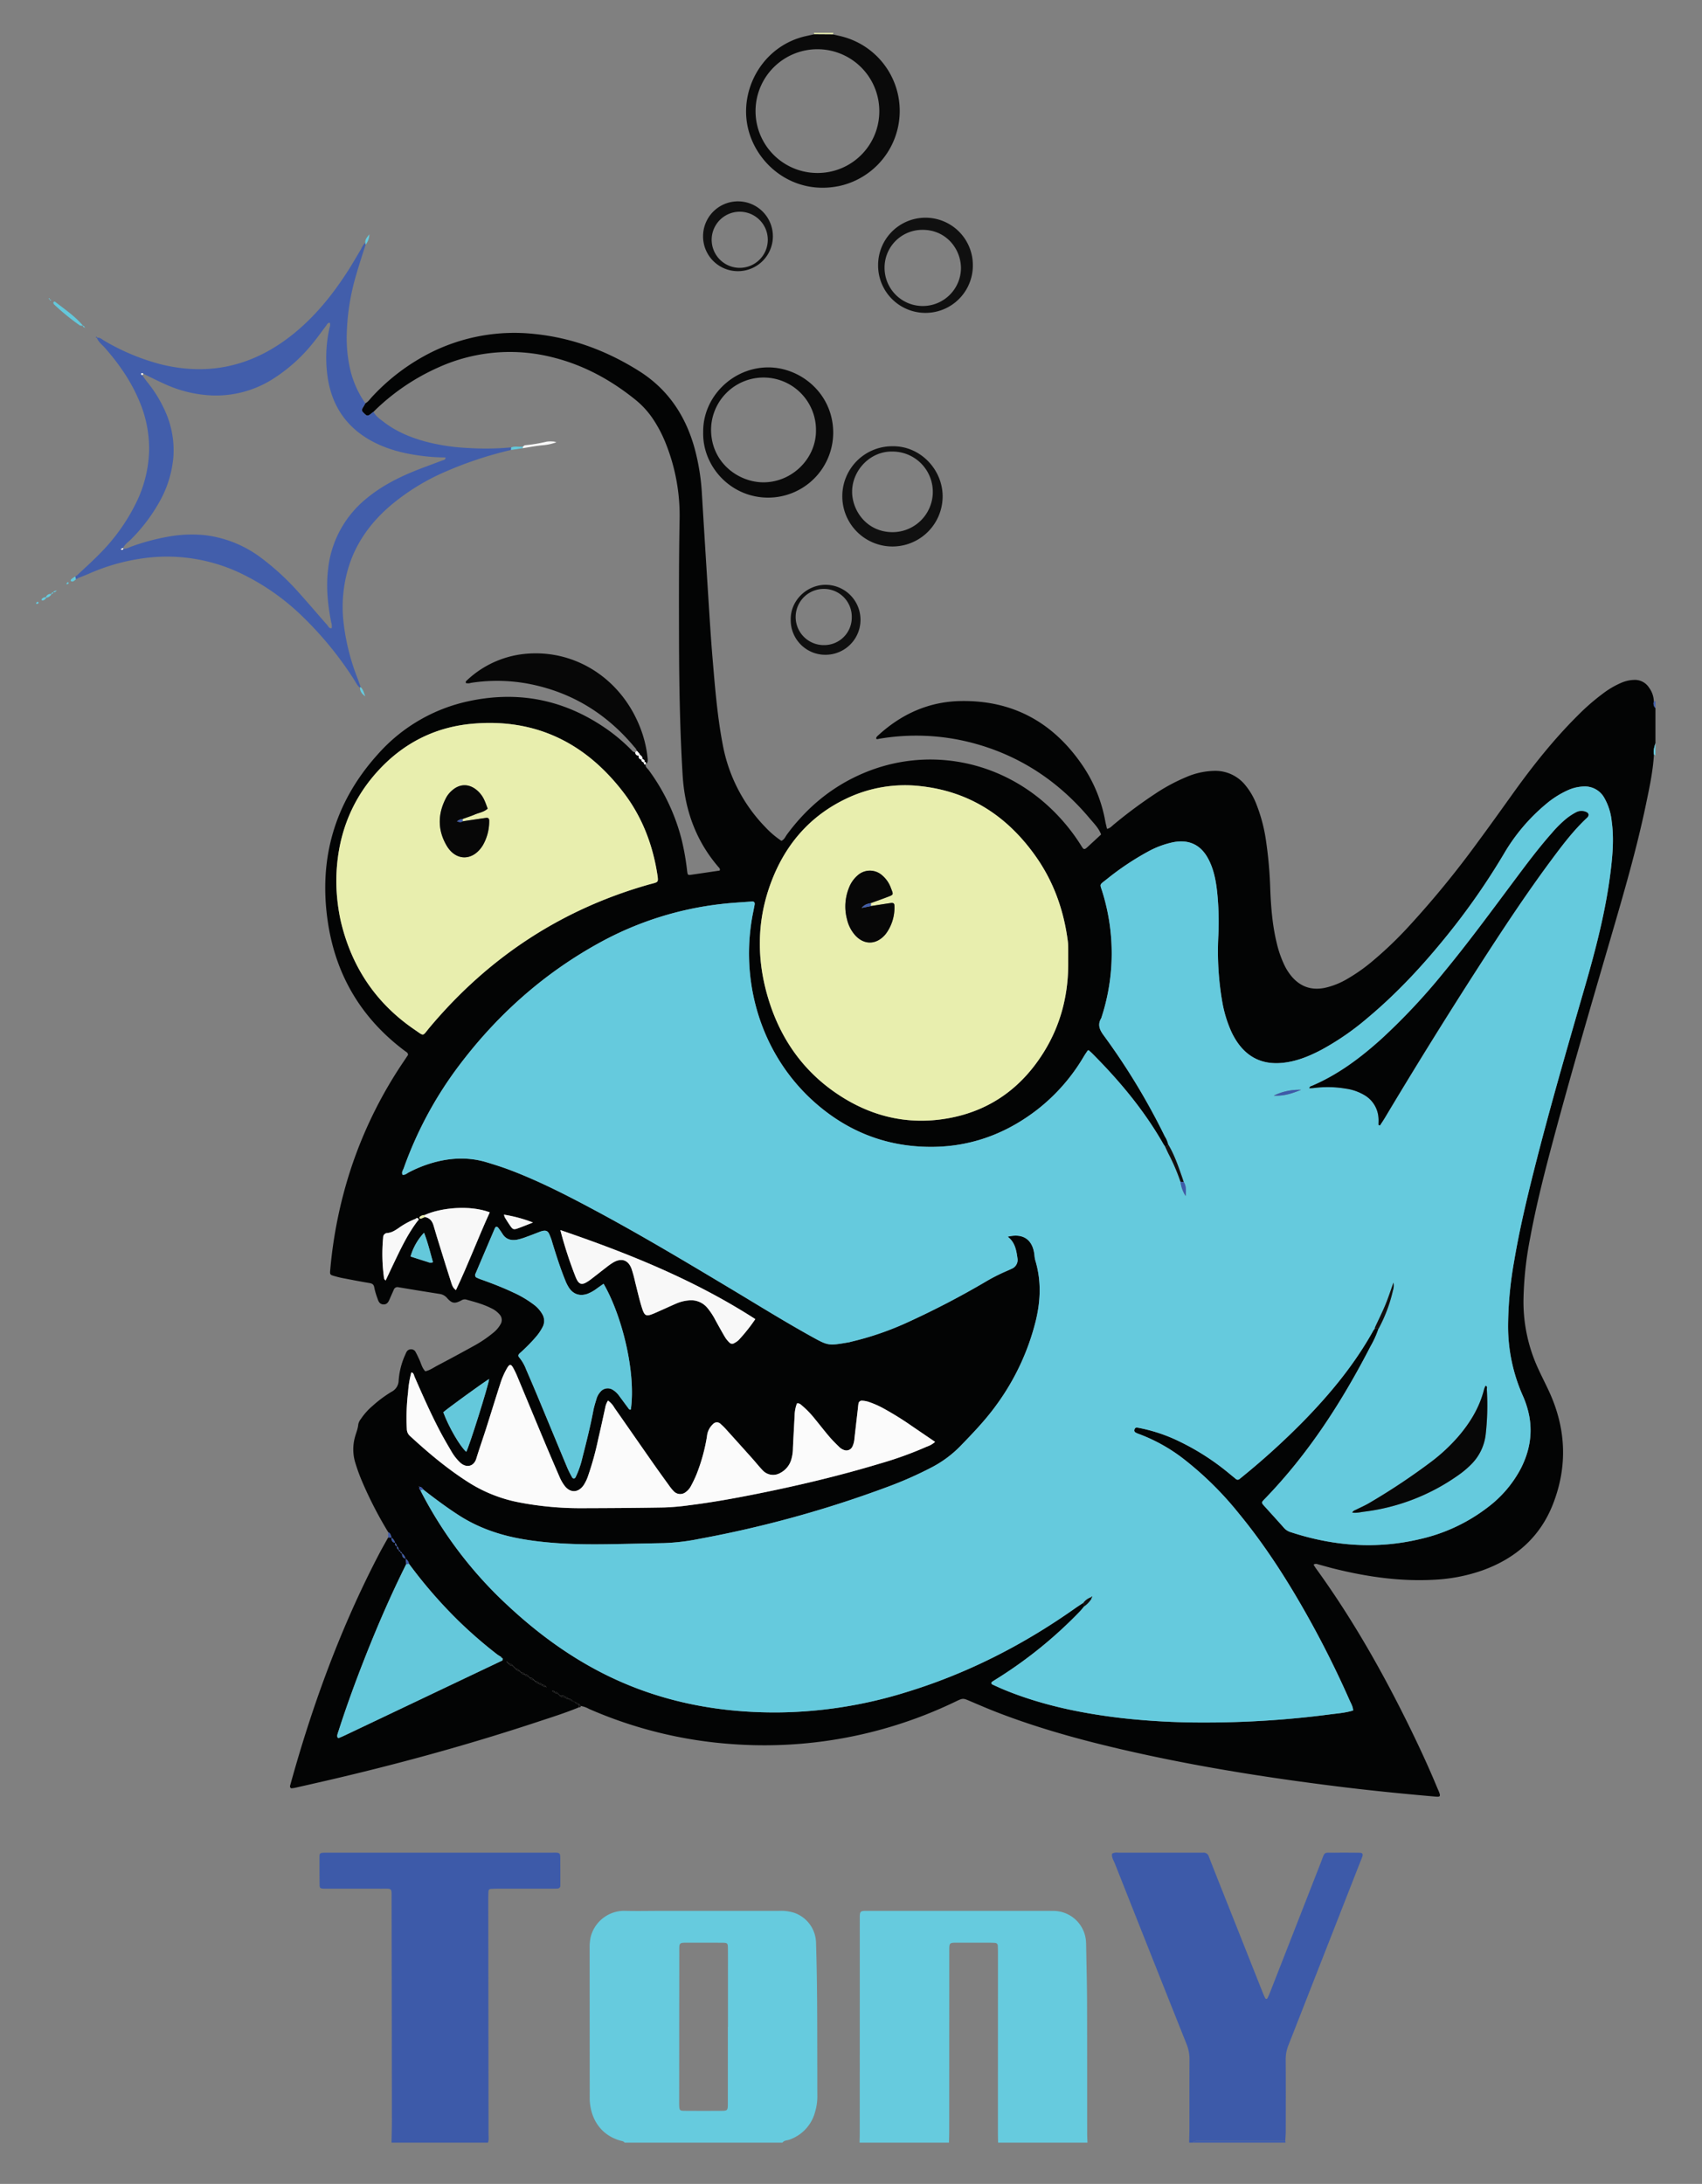 <?xml version="1.0" ?>
<svg xmlns="http://www.w3.org/2000/svg" data-name="Layer 1" viewBox="0 0 841.673 1080">
	<rect x="0" y="0" width="841.673" height="1080" fill="#808080" stroke="none"/>
	<defs>
		<style>.cls-1{fill:#030404;}.cls-2{fill:#66cbde;}.cls-3{fill:#3d5aa9;}.cls-4{fill:#425eab;}.cls-5{fill:#e8eeae;}.cls-6{fill:#64c8db;}.cls-7{fill:#0a0a0a;}.cls-8{fill:#070707;}.cls-9{fill:#101010;}.cls-10{fill:#f8f8f8;}.cls-11{fill:#65cadd;}.cls-12{fill:#fbfbfb;}.cls-13{fill:#feffff;}.cls-14{fill:#fdfefe;}</style>
	</defs>
	<g id="背景">
		<path class="cls-1" d="M319.285,377.874c-.304,1.367.842,2.039,1.477,2.9A99.234,99.234,0,0,1,337.129,415.399a125.214,125.214,0,0,1,2.673,15.351c.254,1.998.362,2.066,2.074,1.824,4.688-.663,9.37-1.373,14.024-2.06.378-.947-.309-1.394-.751-1.911-11.129-13.014-16.536-28.277-17.567-45.193-1.38-22.655-1.741-45.341-1.795-68.032-.046-19.366-.072-38.731.282-58.097a95.926,95.926,0,0,0-7.206-38.916,63.915,63.915,0,0,0-5.879-11.072,42.767,42.767,0,0,0-8.712-9.576c-12.058-9.747-25.385-17.06-40.467-20.882a85.699,85.699,0,0,0-56.742,4.739,107.544,107.544,0,0,0-32.379,22.081q-.65.51-1.302,1.023c-1.481,1.17-1.876,1.151-3.225-.16-1.503-1.461-1.516-1.664-.314-3.605.294-.475.55-.974.823-1.463,1.46-.75,2.315-2.138,3.394-3.278a102.067,102.067,0,0,1,29.3-21.985,92.442,92.442,0,0,1,50.887-9.039c18.761,1.909,35.888,8.345,51.748,18.32,14.397,9.054,23.137,22.26,27.571,38.497a108.853,108.853,0,0,1,3.538,22.203q1.552,25.742,3.187,51.48c.635,9.948,1.236,19.901,2.075,29.833,1.216,14.389,2.35,28.8,5.092,43.005a79.102,79.102,0,0,0,21.02,40.559,45.076,45.076,0,0,0,7.933,6.755c1.464-.579,1.954-2.031,2.775-3.145,9.987-13.559,22.547-23.906,38.115-30.437,30.039-12.602,64.232-6.938,89.164,14.693a95.023,95.023,0,0,1,17.538,20.237c.47.726.899,1.482,1.41,2.178a.961.961,0,0,0,1.463.303,7.186,7.186,0,0,0,.684-.529q3.484-3.213,6.959-6.435c-1.186-3.174-3.589-5.506-5.692-8.008-15.694-18.679-35.177-31.453-58.904-37.515a109.37,109.37,0,0,0-45.11-1.813c-.506.082-1.027.396-1.53-.021-.028-.849.598-1.292,1.116-1.765,11.527-10.528,25.03-16.59,40.682-16.863,26.45-.462,46.629,11.141,61.049,33.049a71.577,71.577,0,0,1,10.45,26.402c.233,1.238.562,2.459.863,3.759,1.57-.306,2.395-1.374,3.368-2.168a232.094,232.094,0,0,1,20.515-15.229A90.805,90.805,0,0,1,586.562,384.304,36.964,36.964,0,0,1,600.847,381.203a19.044,19.044,0,0,1,15.094,7.22,33.799,33.799,0,0,1,5.069,8.534,80.198,80.198,0,0,1,5.173,19.623,205.905,205.905,0,0,1,1.975,22.869c.357,9.096,1.061,18.17,3.246,27.057a53.386,53.386,0,0,0,3.681,10.613,26.4,26.4,0,0,0,4.007,6.152c4.333,4.849,9.707,6.531,16.034,5.249a38.034,38.034,0,0,0,11.209-4.475,86.385,86.385,0,0,0,12.042-8.452,188.458,188.458,0,0,0,17.879-17.024,469.164,469.164,0,0,0,34.336-41.866c6.017-8.125,11.884-16.363,17.776-24.579,9.697-13.521,20.022-26.516,31.833-38.274a109.608,109.608,0,0,1,12.402-10.813,43.065,43.065,0,0,1,8.924-5.279,17.403,17.403,0,0,1,6.695-1.536,8.301,8.301,0,0,1,7.304,3.89,12.028,12.028,0,0,1,2.333,6.861,3.103,3.103,0,0,0,.786,3.176v17.346c-.532,1.862-1.17,3.71-.739,5.696-.498,8.392-2.279,16.585-3.987,24.776-4.627,22.196-10.997,43.936-17.337,65.685-9.77,33.517-19.625,67.011-28.645,100.742-4.249,15.893-8.299,31.838-11.282,48.028A173.462,173.462,0,0,0,753.39,642.962a78.901,78.901,0,0,0,6.968,33.213c1.775,3.946,3.77,7.791,5.592,11.716,8.52,18.353,9.383,37.105,2.027,55.927-6.436,16.468-18.744,27.071-35.257,32.901a83.971,83.971,0,0,1-23.306,4.485c-17.035.97-33.692-1.464-50.159-5.59-2.518-.631-5.007-1.373-7.516-2.039a2.183,2.183,0,0,0-2.163.173c.391.616.737,1.232,1.148,1.8,18.359,25.329,33.66,52.459,47.328,80.545,4.42,9.083,8.643,18.258,12.516,27.591.332.799.708,1.58,1.024,2.385.875,2.233.629,2.591-1.605,2.397-16.398-1.42-32.774-3.062-49.105-5.103-31.513-3.94-62.882-8.801-93.936-15.515-24.693-5.339-49.134-11.612-72.781-20.65-4.848-1.853-9.621-3.906-14.397-5.942-3.545-1.511-3.526-1.573-7.2.198q-9.751,4.701-19.916,8.421a217.694,217.694,0,0,1-90.659,12.616,213.502,213.502,0,0,1-70.694-17.385,12.562,12.562,0,0,0-4.042-1.451q-.413-.478-.827-.955a1230.043,1230.043,0,0,1-3.466-1.736,2.056,2.056,0,0,0-1.733-.868,2.138,2.138,0,0,0-1.702-.881c-.671-.903-1.67-.805-2.619-.86q-.427-.426-.852-.854a2.076,2.076,0,0,0-1.75-.89,3.838,3.838,0,0,0-.599-.557.405.405,0,0,0-.653.273c-.018.068.157.239.273.283a7.185,7.185,0,0,0,.802.212,2.152,2.152,0,0,0,1.775.834q.434.418.868.839c.649.941,1.659.833,2.61.895a2.109,2.109,0,0,0,1.694.889,686.704,686.704,0,0,0,3.474,1.727,2.187,2.187,0,0,0,1.735.866q.039.701.078,1.402c-6.658,2.772-13.538,4.917-20.374,7.18-35.049,11.602-70.622,21.317-106.596,29.583q-6.742,1.549-13.491,3.068c-.678.152-1.379.2-1.865.268-.89-.564-.622-1.171-.481-1.68,10.942-39.582,24.966-77.979,44.021-114.437,1.402-2.683,2.924-5.303,4.39-7.951q.848.017,1.697.033c-.109,1.329.176,2.393,1.742,2.595-.06.751-.065,1.474.855,1.742a1.791,1.791,0,0,0,.845,1.75.991.991,0,0,0,.881.872c.074.508.264.898.876.855-.083,1.306.243,2.341,1.725,2.612l.324,2.694c-7.478,14.966-14.138,30.295-20.275,45.854-4.76,12.067-9.223,24.242-13.19,36.596a20.503,20.503,0,0,0-.64,2.061,1.977,1.977,0,0,0,.121,1.21c.243.481.759.244,1.11.101,1.066-.434,2.115-.914,3.155-1.408q27.132-12.897,54.26-25.803,11.508-5.472,23.018-10.941c.107-.074.303-.146.305-.223a3.592,3.592,0,0,0-.103-.693.448.448,0,0,1-.424-.491,1.145,1.145,0,0,0-.51-.398,20.548,20.548,0,0,1-1.822-1.134,223.891,223.891,0,0,1-19.27-16.736A233.952,233.952,0,0,1,202.276,773.363a3.787,3.787,0,0,0-1.739-2.55,4.77,4.77,0,0,0-1.724-2.61,1.057,1.057,0,0,0-.879-.857c-.085-.5-.272-.896-.878-.87.038-.742-.013-1.44-.852-1.756a2.115,2.115,0,0,0-.852-1.749,4.472,4.472,0,0,0-1.745-2.592c-.255-1.048-.492-2.108-1.598-2.641a196.391,196.391,0,0,1-13.063-25.401,90.56,90.56,0,0,1-3.235-8.934,22.728,22.728,0,0,1-.149-12.835c.567-2.075,1.441-4.049,1.619-6.255a6.649,6.649,0,0,1,1.329-2.679,31.587,31.587,0,0,1,5.772-6.429,61.177,61.177,0,0,1,9.379-6.964,6.334,6.334,0,0,0,3.475-5.467,37.077,37.077,0,0,1,3.31-12.935,9.487,9.487,0,0,1,.749-1.538,2.604,2.604,0,0,1,4.115-.079,37.009,37.009,0,0,1,1.739,3.466c1.135,2.131,1.488,4.66,3.284,6.453,2.278-.518,4.159-1.891,6.174-2.951q8.813-4.632,17.524-9.455a60.549,60.549,0,0,0,9.703-6.498,14.442,14.442,0,0,0,3.911-4.575,3.974,3.974,0,0,0-.457-4.466,12.216,12.216,0,0,0-4.466-3.348c-3.891-1.967-8.093-3.032-12.255-4.215a3.127,3.127,0,0,0-2.426.51c-3.177,1.621-4.472,1.484-6.829-1.097a5.88,5.88,0,0,0-3.584-2.133q-10.263-1.611-20.509-3.33a1.935,1.935,0,0,0-2.404,1.252c-.629,1.457-1.293,2.899-1.916,4.359-.641,1.502-1.302,2.996-3.312,2.859-1.762-.121-2.345-1.475-2.796-2.893a35.614,35.614,0,0,1-1.589-5.379c-.248-1.65-1.047-2.064-2.511-2.305-4.411-.726-8.801-1.59-13.192-2.436-1.273-.245-2.533-.573-3.781-.925-2.58-.728-2.534-.742-2.267-3.605a222.917,222.917,0,0,1,10.036-49.133A214.056,214.056,0,0,1,199.398,525.255c.807-1.196,1.603-2.4,2.379-3.562.016-1.11-.863-1.457-1.517-1.946-21.285-15.905-34.033-37.083-38.05-63.247-4.841-31.537,3.132-59.616,24.575-83.429a83.189,83.189,0,0,1,45.7-26.469c25.46-5.296,48.681.033,69.618,15.419a88.833,88.833,0,0,1,10.109,8.826,3.618,3.618,0,0,0,1.697,1.267c.598.138.704-.357,1.019-.586l.054-.214c-.386.273-.957.363-.806,1.089a1.444,1.444,0,0,0,1.684,1.218l-.049-.074c-.204,1.167.462,2.089,1.5,2.049.112-.004.218-.168.326-.258l-.078-.104c-.628.88-.426,1.299.906,1.873l-.082-.111c-.022.686.071,1.253.994.965ZM254.223,824.653l.866.84a2.045,2.045,0,0,0,1.736.893q.432.421.864.842a2.265,2.265,0,0,0,1.685.942,2.218,2.218,0,0,0,1.786.816q.427.425.855.851a2.021,2.021,0,0,0,1.747.883l.862.845a2.231,2.231,0,0,0,1.694.931,2.435,2.435,0,0,0,1.734.867,2.195,2.195,0,0,0,1.775.835l.479.305-.312-.474a2.13,2.13,0,0,0-1.754-.891,2.097,2.097,0,0,0-1.728-.875,2.03,2.03,0,0,0-1.733-.854l-.853-.854a2.024,2.024,0,0,0-1.746-.884q-.429-.424-.858-.848a2.089,2.089,0,0,0-1.741-.902,2.012,2.012,0,0,0-1.733-.853l-.849-.857a1.994,1.994,0,0,0-1.753-.877q-.423-.43-.845-.859-.432-.434-.864-.869a2.083,2.083,0,0,0-1.749-.885q-.431-.441-.863-.88l-.513-.295.303.506.89.853a2.075,2.075,0,0,0,1.74.894Q253.783,824.227,254.223,824.653ZM207.485,735.239c-.18-.369-.3-.415-.309-.136-.001.031.221.068.339.103a1.234,1.234,0,0,0,.334,1.664c.322.646.633,1.297.966,1.937A204.369,204.369,0,0,0,251.327,794.176c13.912,12.95,29.041,24.188,45.977,32.903,27.278,14.036,56.458,19.877,86.912,19.766a220.427,220.427,0,0,0,63.485-9.882c30.236-9.181,58.005-23.318,83.78-41.501,1.411-.995,2.868-1.924,4.303-2.884l.312,1.853c-.642.77-1.241,1.581-1.934,2.304a215.488,215.488,0,0,1-40.17,32.802c-1.097.697-2.211,1.366-3.296,2.081a.796.796,0,0,0,.022,1.39c2.1.956,4.191,1.935,6.328,2.804,18.597,7.564,38.057,11.529,57.908,13.843a357.078,357.078,0,0,0,40.199,2.159,471.961,471.961,0,0,0,62.62-4.021c3.803-.495,7.679-.75,11.383-1.941-.102-1.937-1.055-3.429-1.745-4.989q-9.632-21.803-21.326-42.575c-9.877-17.512-20.709-34.388-33.517-49.932A164.528,164.528,0,0,0,585.846,721.884a83.961,83.961,0,0,0-22.54-12.711,8.551,8.551,0,0,1-1.951-.902,1.192,1.192,0,0,1-.241-1.555,1.02,1.02,0,0,1,.935-.734,6.891,6.891,0,0,1,1.28.168,79.838,79.838,0,0,1,16.899,5.286,119.959,119.959,0,0,1,27.815,17.4c1.008.82,2.019,1.638,3.014,2.474a1.4,1.4,0,0,0,1.942.072c.571-.441,1.124-.906,1.682-1.363a364.212,364.212,0,0,0,30.102-27.405c13.267-13.588,25.258-28.16,34.485-44.859a3.425,3.425,0,0,1,.583-.621q.911.019,1.822.038a48.25,48.25,0,0,1-3.93,8.641c-14.168,27.472-30.769,53.261-52.409,75.549-1.641,1.691-1.618,1.726-.013,3.508,3.191,3.541,6.412,7.056,9.568,10.627a7.079,7.079,0,0,0,3.185,2.118c21.172,6.985,42.648,8.658,64.441,3.427a85.898,85.898,0,0,0,33.071-15.539,57.606,57.606,0,0,0,16.487-19.271c4.196-8.22,5.879-16.849,4.161-26.024a46.512,46.512,0,0,0-3.298-10.28,84.709,84.709,0,0,1-7.161-34.517A188.627,188.627,0,0,1,748.8,623.53c2.523-14.954,5.995-29.708,9.7-44.409,7.656-30.377,16.38-60.457,25.089-90.541,5.503-19.011,10.516-38.136,12.919-57.836.998-8.182,1.658-16.388.505-24.629a29.308,29.308,0,0,0-3.611-11.482,11.009,11.009,0,0,0-10.457-5.692,20.775,20.775,0,0,0-7.526,1.802,45.929,45.929,0,0,0-10.94,6.932,93.11,93.11,0,0,0-20.858,24.715,342.242,342.242,0,0,1-28.512,40.814c-11.753,14.513-24.42,28.154-38.775,40.155a131.352,131.352,0,0,1-22.766,15.74c-6.29,3.321-12.811,5.987-20.016,6.57-8.956.724-16.095-2.478-21.347-9.798a35.558,35.558,0,0,1-3.6-6.41,61.905,61.905,0,0,1-4.107-13.653,146.758,146.758,0,0,1-1.996-33.237,143.166,143.166,0,0,0-.616-21.641c-.605-5.471-1.634-10.857-4.172-15.826-3.706-7.256-9.594-10.131-17.52-8.614a45.257,45.257,0,0,0-12.527,4.669,136.046,136.046,0,0,0-20.482,13.73c-3.776,2.959-3.255,2.111-1.972,6.37a102.197,102.197,0,0,1-.619,62.246c-1.93,3.191-.865,5.691,1.227,8.542a329.607,329.607,0,0,1,30.238,49.972,12.164,12.164,0,0,1,1.658,3.965,1.617,1.617,0,0,1-1.556.963,11.211,11.211,0,0,1-.762-1.049c-9.494-16.717-21.695-31.306-35.2-44.872-.603-.606-1.263-1.157-1.853-1.694-.264.128-.435.155-.501.253-.64.95-1.296,1.892-1.883,2.875A93.192,93.192,0,0,1,512.971,548.722c-18.046,13.973-38.495,20.145-61.207,18.03-18.381-1.712-34.512-9.032-48.399-21.174-26.126-22.842-37.083-57.75-31.577-90.926.402-2.42.948-4.816,1.373-7.232.2-1.139-.253-1.688-1.363-1.601-5.18.406-10.368.656-15.537,1.282a162.891,162.891,0,0,0-57.935,18.093c-29.121,15.623-53.173,37.148-72.766,63.678A189.854,189.854,0,0,0,199.664,577.684c-.37,1.028-1.218,2.028-.592,3.273,1.28.193,2.142-.706,3.115-1.208a63.758,63.758,0,0,1,10.793-4.442c9.197-2.778,18.442-3.315,27.726-.518,3.865,1.164,7.723,2.388,11.496,3.817,14.61,5.535,28.469,12.676,42.211,20.045,22.783,12.218,44.958,25.492,67.127,38.776,13.251,7.941,26.37,16.107,39.887,23.595,8.211,4.548,8.265,4.513,18.582,2.731.283-.049.555-.162.836-.226a148.507,148.507,0,0,0,28.98-10.072q19.088-8.788,37.233-19.411a91.533,91.533,0,0,1,10.391-5.337c.929-.396,1.854-.804,2.763-1.243a4.698,4.698,0,0,0,2.939-5.244c-.553-3.989-1.224-7.942-4.822-10.628,7.691-1.933,12.473,1.467,13.238,9.253a13.476,13.476,0,0,0,.441,2.551c2.995,9.977,2.599,19.995.151,29.967a118.89,118.89,0,0,1-19.346,41.327c-5.335,7.415-11.632,13.971-17.975,20.513a55.711,55.711,0,0,1-14.219,10.494,186.96,186.96,0,0,1-21.768,9.614,553.293,553.293,0,0,1-92.922,25.669,107.106,107.106,0,0,1-17.612,2.124c-9.241.171-18.482.405-27.723.54-13.876.202-27.727-.115-41.461-2.4-11.509-1.914-22.363-5.547-32.252-11.925-6.08-3.922-11.849-8.246-17.554-12.674A2.289,2.289,0,0,0,207.485,735.239Zm-2.176-132.421a38.607,38.607,0,0,0-8.298,4.554c-1.685,1.125-3.332,2.212-5.455,2.367a2.172,2.172,0,0,0-2.088,2.304,85.371,85.371,0,0,0,.314,18.976c.1.697.002,1.592.93,2.193,1.879-3.96,3.64-7.729,5.45-11.473,3.008-6.224,6.123-12.39,10.337-17.919.442-.363.787-.778.228-1.282C206.173,602.04,205.759,602.596,205.309,602.818Zm4.782-.978c2.418.436,3.671,1.982,4.324,4.273,1.106,3.879,2.32,7.727,3.515,11.58,1.665,5.366,3.317,10.737,5.057,16.079.479,1.471.831,3.086,2.478,4.213,6.039-12.67,10.942-25.759,16.741-38.467-9.937-3.735-24.266-2.281-32.221,1.352a3.656,3.656,0,0,0-2.369.836.722.722,0,0,0-.167.697.77.77,0,0,0,.694.263C208.811,602.444,209.445,602.124,210.092,601.841ZM528.246,475.436c0-2.455.016-4.909-.008-7.363a22.043,22.043,0,0,0-.181-2.593c-1.97-15.295-6.996-29.47-15.932-42.09-13.971-19.73-32.598-31.994-56.956-34.63A67.087,67.087,0,0,0,418.5,394.938c-17.676,8.421-29.685,22.178-36.741,40.251-7.759,19.872-7.773,40.09-1.32,60.268,6.432,20.112,18.406,36.166,36.462,47.353,16.26,10.074,33.96,13.612,52.749,10.062,20.088-3.795,35.415-14.927,46.264-32.147C524.609,506.924,528.454,491.692,528.246,475.436ZM166.317,435.394a93.745,93.745,0,0,0,2.226,20.199c5.298,22.466,17.255,40.445,36.351,53.506,5.139,3.515,3.825,3.456,7.675-1.124,28.965-34.46,64.89-58.224,108.265-70.545.971-.276,1.959-.495,2.923-.793,1.37-.422,1.65-.832,1.563-2.158-.028-.432-.07-.865-.134-1.293-2.26-15.125-7.531-29.098-16.843-41.264-18.848-24.628-43.588-36.826-74.863-34.007-18.938,1.707-34.801,10.046-47.407,24.259C172.535,397.438,166.491,415.58,166.317,435.394ZM300.666,692.616a9.813,9.813,0,0,0-1.41,3.684c-1.105,5.075-2.205,10.151-3.394,15.207a149.296,149.296,0,0,1-5.044,18.352,20.023,20.023,0,0,1-2.251,4.664c-2.64,3.725-6.529,3.874-9.334.256a21.074,21.074,0,0,1-2.561-4.494q-4.322-9.919-8.487-19.907c-4.18-9.98-8.307-19.983-12.479-29.967a42.037,42.037,0,0,0-1.885-3.893c-1.088-1.997-1.798-2.032-2.914-.198a37.019,37.019,0,0,0-3.499,7.901c-2.396,7.411-4.67,14.862-7.038,22.282-1.579,4.946-3.313,9.843-4.834,14.806-1.259,4.111-5.141,4.724-8.105,1.835a24.419,24.419,0,0,1-4.013-5.09c-2.196-3.729-4.374-7.476-6.365-11.317-4.384-8.459-8.231-17.173-12.041-25.902-.368-.844-.415-1.963-1.604-2.157a51.251,51.251,0,0,0-1.612,9.857,105.526,105.526,0,0,0-.615,18.172,4.638,4.638,0,0,0,1.542,3.395c9.254,8.529,18.861,16.597,29.545,23.317a71.853,71.853,0,0,0,24.872,9.628A160.019,160.019,0,0,0,288.15,745.83c13.431-.036,26.863-.12,40.292-.356a118.144,118.144,0,0,0,12.505-1.111c11.317-1.412,22.535-3.444,33.712-5.693,20.372-4.098,40.578-8.89,60.478-14.9a180.073,180.073,0,0,0,23.178-8.372,11.783,11.783,0,0,0,4.116-2.359c-3.937-2.682-7.742-5.276-11.548-7.867a152.601,152.601,0,0,0-13.591-8.471,44.835,44.835,0,0,0-7.492-3.358,11.811,11.811,0,0,0-3.378-.671,1.644,1.644,0,0,0-1.876,1.385c-.16.848-.211,1.717-.31,2.577-.578,5.021-1.172,10.039-1.723,15.063a10.803,10.803,0,0,1-1.02,3.741,3.258,3.258,0,0,1-4.041,1.632,6.087,6.087,0,0,1-2.205-1.293c-1.764-1.701-3.515-3.433-5.107-5.293-2.441-2.852-4.723-5.84-7.114-8.735a46.679,46.679,0,0,0-6.287-6.562c-.752-.615-1.46-1.426-2.633-1.15a17.439,17.439,0,0,0-1.143,5.926c-.281,5.337-.593,10.673-.836,16.012a21.043,21.043,0,0,1-.875,5.979,10.886,10.886,0,0,1-5.428,6.457,6.989,6.989,0,0,1-8.703-1.353c-1.802-1.87-3.41-3.925-5.144-5.863q-6.499-7.267-13.041-14.496a27.679,27.679,0,0,0-2.474-2.426,2.561,2.561,0,0,0-3.869-.021,9.277,9.277,0,0,0-2.977,6.061,89.7,89.7,0,0,1-5.157,18.743,58.053,58.053,0,0,1-2.792,5.85,8.592,8.592,0,0,1-2.523,2.936,4.37,4.37,0,0,1-5.903-.338,20.517,20.517,0,0,1-2.207-2.666c-2.793-3.861-5.586-7.723-8.318-11.626-6.294-8.991-12.539-18.015-18.842-27A11.066,11.066,0,0,0,300.666,692.616ZM298.483,634.844c-1.048.738-2.086,1.472-3.126,2.202a19.398,19.398,0,0,1-4.862,2.785c-3.714,1.25-6.887.281-9.083-2.955a20.603,20.603,0,0,1-1.934-3.854c-2.331-5.753-4.23-11.657-6.055-17.586-.34-1.103-.62-2.23-1.045-3.3-1.138-2.871-1.486-4.526-5.726-2.877-2.15.836-4.296,1.686-6.469,2.455a28.2,28.2,0,0,1-4.549,1.354c-2.91.502-5.444-.179-7.132-2.877-.612-.978-1.282-1.922-1.97-2.848-.717-.966-1.396-.927-1.854.142q-4.771,11.138-9.496,22.296a1.666,1.666,0,0,0-.245.818c.073.388.215.927.5,1.08a20.579,20.579,0,0,0,2.779,1.162c5.298,1.896,10.542,3.929,15.631,6.336a52.402,52.402,0,0,1,10.045,5.931,15.524,15.524,0,0,1,4.304,4.799,6.487,6.487,0,0,1,.193,6.22,24.351,24.351,0,0,1-3.379,5.01,82.594,82.594,0,0,1-7.909,8.002c-.696.637-1.127,1.274-.307,2.175a21.046,21.046,0,0,1,3.42,5.99q3.194,7.341,6.27,14.733c4.718,11.318,9.392,22.654,14.123,33.966a48.691,48.691,0,0,0,2.346,4.623.929.929,0,0,0,1.697-.118,45.049,45.049,0,0,0,3.397-9.791c1.97-7.684,3.9-15.378,5.384-23.178.376-1.976,1.006-3.908,1.578-5.842a8.695,8.695,0,0,1,1.889-3.375,4.672,4.672,0,0,1,6.242-.951,10.792,10.792,0,0,1,3.1,2.981c1.467,1.967,2.913,3.95,4.381,5.916.327.437.603,1.034,1.346.725C314.557,678.632,307.593,650.536,298.483,634.844Zm-21.377-26.545a202.845,202.845,0,0,0,7.551,23.2c.229.529.457,1.062.737,1.565,1.065,1.913,2.328,2.311,4.31,1.246a21.927,21.927,0,0,0,2.873-1.929c2.41-1.839,4.777-3.736,7.184-5.578a33.198,33.198,0,0,1,3.528-2.499c4.064-2.34,7.36-1.251,9.015,3.104a63.871,63.871,0,0,1,1.808,6.675c1.051,4.047,1.945,8.142,3.174,12.134,1.487,4.832,2.136,5.047,6.77,3.034,3.438-1.493,6.836-3.079,10.273-4.576a19.927,19.927,0,0,1,6.26-1.6,10.452,10.452,0,0,1,9.245,3.735,34.058,34.058,0,0,1,4.02,6.148c1.538,2.776,3.059,5.564,4.679,8.292a13.539,13.539,0,0,0,2.17,2.67,1.862,1.862,0,0,0,2.389.286,10.001,10.001,0,0,0,2.129-1.451,84.068,84.068,0,0,0,8.305-10.426C343.553,633.015,311.038,619.878,277.105,608.299ZM230.565,717.964c1.539-2.743,11.077-33.127,11.307-36.02-2.871,1.709-21.155,14.985-22.649,16.446C221.893,705.657,227.395,715.151,230.565,717.964Zm-16.445-93.78c-1.421-4.953-2.557-9.812-4.417-14.573a28.629,28.629,0,0,0-6.681,11.765c2.855.913,5.722,1.852,8.605,2.736A3.043,3.043,0,0,0,214.12,624.185Zm35.091-23.514a8.139,8.139,0,0,0,.501,1.48c.909,1.462,1.819,2.926,2.812,4.331,1.021,1.443,1.585,1.661,3.3,1.064,2.386-.83,4.722-1.808,7.757-2.986A69.619,69.619,0,0,0,249.211,600.671Z"/>
		<path class="cls-2" d="M308.916,1059.596a2.134,2.134,0,0,0-1.443-.826c-8.92-2.195-15.121-9.26-15.813-19.815-.047-.72-.026-1.445-.027-2.167q-.027-36.632-.044-73.264a24.709,24.709,0,0,1,.494-5.586,17.169,17.169,0,0,1,16.37-13.001c6.35.181,12.709.024,19.064.023q28.815-.003,57.63.001a21.657,21.657,0,0,1,7.683.985,16.052,16.052,0,0,1,10.704,14.412c.031.577.033,1.155.05,1.733.622,20.071.54,40.15.582,60.227.01,4.769-.02,9.538.034,14.306a26.966,26.966,0,0,1-1.225,8.101,19.766,19.766,0,0,1-12.557,13.365c-1.17.444-2.636.302-3.485,1.508Zm51.023-57.309h.048q0-12.781-0-25.561c-.001-4.477.028-8.954-.02-13.43-.024-2.275-.286-2.554-2.479-2.573-5.485-.046-10.97-.023-16.455-.022-5.555.001-5.113-.361-5.118,5.177q-.031,35.959-.049,71.918c-.001,1.155-.027,2.312.013,3.466.079,2.262.311,2.559,2.488,2.574,5.918.043,11.836.036,17.754.014,3.77-.014,3.806-.041,3.812-3.871Q359.958,1021.133,359.939,1002.287Z"/>
		<path class="cls-2" d="M425.078,1059.596c.027-1.443.077-2.885.077-4.328q.018-52.418.03-104.835c.002-5.868-.461-5.473,5.274-5.474q43.517-.002,87.033.001c1.299 0,2.598.028,3.897.032A16.19,16.19,0,0,1,537.065,960.434c.004.289.035.577.039.865.162,9.521.427,19.041.461,28.563.078,21.804.041,43.609.061,65.414.001,1.44.096,2.88.147,4.321h-44.211c-.025-1.876-.072-3.751-.072-5.627q.007-43.941.022-87.883c0-1.297-.014-2.596-.085-3.891a1.383,1.383,0,0,0-1.353-1.399c-1.004-.082-2.015-.091-3.023-.093q-7.14-.013-14.28-.002c-5.765.012-5.333-.495-5.336,5.388q-.017,43.941-.03,87.883c-.001,1.875-.077,3.749-.118,5.624Z"/>
		<path class="cls-3" d="M588.053,1059.596c.05-2.451.14-4.901.143-7.352.015-11.267-.03-22.534.033-33.801a19.627,19.627,0,0,0-1.441-7.562q-17.806-44.635-35.468-89.328c-.62-1.567-1.713-3.047-1.372-4.868a4.646,4.646,0,0,1,2.98-.488q20.358-.018,40.716-.009c.433,0,.867.024,1.299.001a2.631,2.631,0,0,1,2.874,2.014c3.932,10.084,7.961,20.129,11.953,30.189q7.267,18.31,14.531,36.621c.424,1.068.875,2.13,1.399,3.152a.591.591,0,0,0,1.029.085,28.313,28.313,0,0,0,1.404-3.15q12.459-31.852,24.916-63.705c2.402-6.114,1.027-5.118,7.621-5.197,3.897-.046,7.796-.018,11.694.032,1.407.018,1.773.616,1.308,1.967-.328.955-.736,1.882-1.104,2.823q-17.674,45.153-35.379,90.295a18.725,18.725,0,0,0-1.382,7.135c.072,11.844.041,23.689.021,35.534-.003,1.581-.152,3.161-.234,4.741q-16.151-0-32.302-0-5.384,0-10.767.002c-1.003.001-2.034-.077-2.738.87Z"/>
		<path class="cls-3" d="M193.62,1059.596c.064-3.604.188-7.209.184-10.813q-.057-54.831-.152-109.663c-.009-5.685.498-5.107-5.096-5.12-8.376-.019-16.752-.004-25.128-.006-1.155-0-2.312.018-3.465-.028-1.522-.06-1.903-.347-1.918-1.703q-.082-7.151-.049-14.303c.005-1.342.416-1.674,1.895-1.738,1.153-.05,2.31-.034,3.465-.034q54.156-.002,108.312.007c5.999.003,5.369-.631,5.409,5.245.025,3.612.026,7.223.022,10.835a1.454,1.454,0,0,1-1.526,1.668q-1.731.049-3.464.049-12.998.006-25.995.007c-1.152.001-2.306.039-3.456.116a1.129,1.129,0,0,0-1.09,1.13c-.079,1.295-.112,2.594-.11,3.892q.065,58.082.134,116.164c.001,1.434.253,2.893-.292,4.294Z"/>
		<path class="cls-4" d="M589.787,1059.596c.704-.947,1.735-.869,2.738-.87q5.384-.004,10.767-.002,16.151,0,32.302 0.0.069.436.138.871Z"/>
		<path class="cls-5" d="M402.627,16.964a3.467,3.467,0,0,1-.088-.724H412.075q-.069.394-.101.793Q407.302,16.998,402.627,16.964Z"/>
		<path class="cls-6" d="M817.906,373.19c-.432-1.987.207-3.835.739-5.696v6.071Q818.274,373.381,817.906,373.19Z"/>
		<path class="cls-4" d="M818.645,350.148a3.103,3.103,0,0,1-.786-3.176c.262-.095.524-.194.786-.293Z"/>
		<path class="cls-4" d="M180.667,199.451c-.273.488-.529.988-.823,1.463-1.202,1.94-1.189,2.144.314,3.605,1.348,1.311,1.743,1.33,3.225.16q.65-.514,1.302-1.023c1.188,2.243,3.26,3.61,5.181,5.086,6.017,4.623,12.887,7.485,20.137,9.514a100.817,100.817,0,0,0,21.685,3.301,136.65,136.65,0,0,0,21.104-.313q-.048.637-.092,1.273a187.494,187.494,0,0,0-32.017,10.566,108.975,108.975,0,0,0-28.24,17.496c-9.999,8.772-17.332,19.298-20.754,32.306a67.489,67.489,0,0,0-1.85,24.47,109.679,109.679,0,0,0,6.96,28.07c.571,1.481,1.082,2.985,1.62,4.478l-.32-.097-.064.328c-1.412-1.097-2.087-2.734-3.024-4.172a173.447,173.447,0,0,0-25.138-30.824,114.948,114.948,0,0,0-32.264-22.306,84.816,84.816,0,0,0-43.942-7.101,100.425,100.425,0,0,0-29.973,8.098c-1.585.684-3.203,1.293-4.806,1.935q-.445-.575-.888-1.147c3.667-3.474,7.438-6.846,10.98-10.443A95.262,95.262,0,0,0,67.535,248.203a61.979,61.979,0,0,0,6.195-25.053,59.893,59.893,0,0,0-4.871-24.899c-4.05-9.714-9.963-18.209-16.852-26.089-1.407-1.61-3.21-2.912-4.064-4.978l.203-.188c1.437-.115,2.385.907,3.488,1.537A109.654,109.654,0,0,0,79.104,180.051c24.423,6.168,46.304.902,65.815-14.794,10.926-8.79,19.595-19.565,27.135-31.296,2.263-3.521,4.332-7.167,6.489-10.756a11.299,11.299,0,0,1,2.112-3.23c.037.357.074.71.111,1.063C179.176,126.132,177.495,131.2,176.017,136.327a113.542,113.542,0,0,0-4.506,27.715,70.594,70.594,0,0,0,1.44,17.658A48.533,48.533,0,0,0,180.667,199.451ZM61.049,271.3c1.527.201,2.804-.62,4.141-1.094a108.03,108.03,0,0,1,17.11-4.647,65.222,65.222,0,0,1,19.399-.868,57.721,57.721,0,0,1,27.721,11.384,126.139,126.139,0,0,1,18.701,17.377c4.637,5.155,9.114,10.453,13.702,15.652.579.656.923,1.827,2.214,1.526a6.693,6.693,0,0,0-.289-3.024c-1.64-8.542-2.556-17.094-1.533-25.832a52.002,52.002,0,0,1,19.039-35.278c6.967-5.786,14.88-9.924,23.189-13.344,4.669-1.921,9.447-3.575,14.157-5.398.682-.264,1.768-.225,1.687-1.548a90.454,90.454,0,0,1-12.958-.936c-8.211-1.127-16.15-3.179-23.481-7.151-11.787-6.386-18.929-16.23-21.464-29.384a67.363,67.363,0,0,1,.49-26.257c.19-.947.696-1.882.153-2.878-1.07.042-1.367.973-1.868,1.628-2.018,2.639-3.919,5.371-6.019,7.942a80.88,80.88,0,0,1-20.531,18.448,52.514,52.514,0,0,1-30.124,7.925,62.284,62.284,0,0,1-22.607-5.449c-3.688-1.638-7.288-3.477-10.93-5.22-.319-.257-.723-.608-1.052-.22-.354.417.063.698.437.891.846,1.153,1.653,2.336,2.545,3.452a63.938,63.938,0,0,1,8.605,13.913,47.02,47.02,0,0,1,4.287,22.669,54.108,54.108,0,0,1-6.469,21.763,84.707,84.707,0,0,1-14.12,18.987c-1.481,1.534-3.369,2.699-4.359,4.693a8.05,8.05,0,0,0-.781.288c-.114.055-.186.196-.278.298.106.093.202.252.319.268C60.542,271.942,60.932,271.835,61.049,271.3Z"/>
		<path class="cls-7" d="M402.627,16.964q4.674.035,9.347.069c1.684.394,3.383.734,5.051,1.19a37.998,37.998,0,0,1-1.437,73.634c-23.976,5.337-43.557-11.81-46.301-31.78-2.492-18.139,9.028-37.613,29.113-42.191C399.807,17.566,401.218,17.27,402.627,16.964Zm32.21,38.088A30.604,30.604,0,1,0,404.188,85.554,30.51,30.51,0,0,0,434.837,55.051Z"/>
		<path class="cls-8" d="M314.982,371.315l-.054.214c-.092-1.097-.911-1.755-1.55-2.515-13.461-16.005-30.309-26.435-50.847-30.636a84.018,84.018,0,0,0-29.688-.677,3.995,3.995,0,0,1-2.456.07c-.272-.714.239-1.083.642-1.45a48.86,48.86,0,0,1,30.353-13.115c23.044-1.534,44.623,11.855,54.373,34.581a57.761,57.761,0,0,1,4.541,17.51c.099,1.073.014,1.987-1.011,2.577l.093.087c.014-.678.206-1.539-.994-.965l.083.112c.581-.856.358-1.318-.906-1.873l.078.104c.21-1.018-.476-1.564-1.154-2.074-.098-.074-.442.181-.672.283l.05.074c.134-.286.807-.349.377-.867C315.83,372.265,315.401,371.794,314.982,371.315Z"/>
		<path class="cls-7" d="M347.744,213.727c-.271-17.386,14.643-32.167,32.379-32.044,15.944.111,31.801,12.994,31.913,32.153a32.175,32.175,0,0,1-32.239,32.248C361.236,246.055,347.297,230.518,347.744,213.727Zm55.78-.997A25.942,25.942,0,1,0,351.64,212.558c.065,16.274,13.553,25.946,25.874,25.963C391.664,238.54,403.655,226.752,403.523,212.731Z"/>
		<path class="cls-9" d="M441.469,220.679c13.805-.141,24.741,11.678,24.683,24.88a24.807,24.807,0,1,1-49.614-.235A24.691,24.691,0,0,1,441.469,220.679Zm-.088,2.625c-10.914-.299-19.87,9.148-19.99,19.66-.108,9.459,7.194,20.157,19.954,20.199a19.93,19.93,0,1,0,.036-39.86Z"/>
		<path class="cls-9" d="M434.24,131.314a23.427,23.427,0,1,1,46.852-.02,23.426,23.426,0,0,1-46.852.02Zm40.979,1.313c-.06-9.846-7.624-19.039-19.036-18.959a18.658,18.658,0,0,0-18.751,18.782,18.894,18.894,0,0,0,37.787.177Z"/>
		<path class="cls-9" d="M391.027,306.641c-.262-9.709,8.016-17.41,17.201-17.442a17.302,17.302,0,0,1,.271,34.602A17.096,17.096,0,0,1,391.027,306.641Zm16.363,12.373a13.622,13.622,0,0,0,13.828-13.679,13.77,13.77,0,0,0-13.887-14.105,13.892,13.892,0,0,0,.058,27.784Z"/>
		<path class="cls-9" d="M347.679,116.606a17.265,17.265,0,1,1,17.164,17.495A17.203,17.203,0,0,1,347.679,116.606Zm18.122,15.847a13.875,13.875,0,1,0,.024-27.75,13.875,13.875,0,0,0-.024,27.75Z"/>
		<path class="cls-6" d="M40.988,161.14c-.555-.093-1.232-.014-1.647-.306a113.03,113.03,0,0,1-12.418-10.112,1.716,1.716,0,0,1-.485-.698.588.588,0,0,1,.873-.746c4.761,3.723,9.82,7.101,13.747,11.796Z"/>
		<path class="cls-10" d="M258.612,220.855c.351-.235.686-.648,1.054-.679a74.977,74.977,0,0,0,10.518-1.738,13.129,13.129,0,0,1,2.998-.125,4.551,4.551,0,0,1,1.922.418,26.909,26.909,0,0,1-6.168,1.416c-3.531.263-7.027.982-10.537,1.51Q258.524,221.262,258.612,220.855Z"/>
		<path class="cls-2" d="M180.766,121.038c-.037-.353-.074-.706-.111-1.063-.185-1.776,1.143-2.833,1.98-4.138A8.293,8.293,0,0,1,180.766,121.038Z"/>
		<path class="cls-6" d="M258.612,220.855q-.089.406-.214.803-2.853.429-5.701.859c.033-.425.063-.849.095-1.274C254.691,220.484,256.683,221.145,258.612,220.855Z"/>
		<path class="cls-2" d="M178.418,339.901c1.198,1.065,1.472,2.553,2.208,4.457-1.824-1.3-2.555-2.564-2.592-4.23,0,.004.064-.324.064-.324Z"/>
		<path class="cls-6" d="M37.602,286.455a7.612,7.612,0,0,1-1.275.975,1.277,1.277,0,0,1-1.108.029c-.621-.549.025-1.004.363-1.308a11.121,11.121,0,0,1,1.698-1.07Q37.443,285.767,37.602,286.455Z"/>
		<path class="cls-2" d="M22.899,295.569a2.896,2.896,0,0,1-1.593,1.371c-.185.088-.489-.072-.739-.119.051-.242.025-.55.166-.715a2.457,2.457,0,0,1,1.946-.746Z"/>
		<path class="cls-2" d="M22.678,295.36a2.408,2.408,0,0,1,2.749-1.603l.031.03a3.202,3.202,0,0,1-2.559,1.783Z"/>
		<path class="cls-3" d="M193.661,760.336q-.849-.016-1.697-.032.023-1.284.045-2.565c1.106.534,1.343,1.593,1.598,2.641Z"/>
		<path class="cls-6" d="M33.964,288.207a.896.896,0,0,1-.833.737c-.085.012-.294-.207-.279-.239a1.947,1.947,0,0,1,.419-.655C33.525,287.835,33.789,287.927,33.964,288.207Z"/>
		<path class="cls-2" d="M18.682,297.568c.142.148.435.342.406.443a.859.859,0,0,1-.91.647c-.11-.004-.315-.185-.303-.255A.991.991,0,0,1,18.682,297.568Z"/>
		<path class="cls-9" d="M286.361,844.273q-.039-.701-.078-1.402l.145-.171q.413.478.827.955C287.209,844.227,286.862,844.362,286.361,844.273Z"/>
		<path class="cls-2" d="M28.024,292.03a1.767,1.767,0,0,1-1.722.867l.017.017c.375-.704,1.054-.784,1.741-.849Z"/>
		<path class="cls-6" d="M41.927,161.93c-.516-.022-.888-.216-.938-.79l.069-.066a1.029,1.029,0,0,1,.846.879Z"/>
		<path class="cls-4" d="M37.602,286.455q-.16-.687-.322-1.373a1.9,1.9,0,0,1,.72-.466q.443.572.887,1.146Q38.245,286.111,37.602,286.455Z"/>
		<path class="cls-2" d="M26.302,292.897c.011.574-.333.811-.844.889l-.03-.03c.025-.569.382-.786.891-.842Z"/>
		<path class="cls-4" d="M47.943,167.185l-.619-.362.403-.387c.137.189.275.378.416.563Z"/>
		<path class="cls-2" d="M28.059,292.065l.174-.342q-.105.153-.209.307Z"/>
		<path class="cls-6" d="M24.612,148.032l.719.303c-.51.666-.586.049-.765-.26Z"/>
		<path class="cls-6" d="M24.566,148.075l-.559-.409c.531-.423.565-.022.605.366Z"/>
		<path class="cls-6" d="M41.903,161.953l.376.39c-.084-.025-.204-.024-.243-.08a1.148,1.148,0,0,1-.109-.332Z"/>
		<path class="cls-11" d="M577.714,565.985a12.164,12.164,0,0,0-1.658-3.965,329.607,329.607,0,0,0-30.238-49.972c-2.092-2.851-3.157-5.351-1.227-8.542a102.197,102.197,0,0,0,.619-62.246c-1.284-4.259-1.804-3.411,1.972-6.37a136.046,136.046,0,0,1,20.482-13.73,45.257,45.257,0,0,1,12.527-4.669c7.926-1.517,13.814,1.358,17.52,8.614,2.538,4.969,3.567,10.355,4.172,15.826a143.166,143.166,0,0,1,.616,21.641,146.758,146.758,0,0,0,1.996,33.237,61.905,61.905,0,0,0,4.107,13.653,35.558,35.558,0,0,0,3.6,6.41c5.251,7.32,12.391,10.522,21.347,9.798,7.205-.582,13.727-3.249,20.016-6.57a131.352,131.352,0,0,0,22.766-15.74c14.354-12.001,27.021-25.643,38.775-40.155A342.242,342.242,0,0,0,743.62,422.389a93.11,93.11,0,0,1,20.858-24.715,45.929,45.929,0,0,1,10.94-6.932,20.775,20.775,0,0,1,7.526-1.802,11.009,11.009,0,0,1,10.457,5.692,29.308,29.308,0,0,1,3.611,11.482c1.153,8.24.493,16.447-.505,24.629-2.402,19.7-7.415,38.825-12.919,57.836-8.709,30.084-17.433,60.164-25.089,90.541-3.705,14.701-7.177,29.455-9.7,44.409a188.627,188.627,0,0,0-3.025,31.881,84.709,84.709,0,0,0,7.161,34.517,46.512,46.512,0,0,1,3.298,10.28c1.718,9.175.035,17.804-4.161,26.024a57.606,57.606,0,0,1-16.487,19.271,85.898,85.898,0,0,1-33.071,15.539c-21.792,5.231-43.269,3.558-64.441-3.427a7.079,7.079,0,0,1-3.185-2.118c-3.156-3.572-6.377-7.087-9.568-10.627-1.605-1.781-1.628-1.817.013-3.508,21.64-22.288,38.241-48.076,52.409-75.549a48.25,48.25,0,0,0,3.93-8.641,74.317,74.317,0,0,0,7.143-18.907,7.815,7.815,0,0,0,.275-3.982c-1.355,3.757-2.54,7.451-4.017,11.024-1.539,3.722-3.364,7.326-5.05,10.988a3.729,3.729,0,0,0-.173.84,3.427,3.427,0,0,0-.583.621c-9.227,16.699-21.218,31.271-34.485,44.859a364.212,364.212,0,0,1-30.102,27.405c-.559.457-1.111.922-1.682,1.363a1.4,1.4,0,0,1-1.942-.072c-.995-.836-2.006-1.654-3.014-2.474a119.959,119.959,0,0,0-27.815-17.4,79.838,79.838,0,0,0-16.899-5.286,6.891,6.891,0,0,0-1.28-.168,1.02,1.02,0,0,0-.935.734,1.192,1.192,0,0,0,.241,1.555,8.551,8.551,0,0,0,1.951.902A83.961,83.961,0,0,1,585.846,721.884a164.528,164.528,0,0,1,26.723,26.471c12.808,15.544,23.64,32.42,33.517,49.932q11.709,20.76,21.326,42.575c.689,1.56,1.642,3.052,1.745,4.989-3.704,1.19-7.58,1.445-11.383,1.941a471.961,471.961,0,0,1-62.62,4.021,357.078,357.078,0,0,1-40.199-2.159c-19.851-2.315-39.312-6.279-57.908-13.843-2.136-.869-4.228-1.849-6.328-2.804a.796.796,0,0,1-.022-1.39c1.085-.715,2.199-1.384,3.296-2.081a215.488,215.488,0,0,0,40.17-32.802c.692-.722,1.291-1.534,1.934-2.304a13.61,13.61,0,0,0,3.504-3.594c.322-.404.165-.737-.144-1.052.188.306.431.386.601.149.083-.116-.005-.354-.015-.536q-.263.244-.525.489a8.124,8.124,0,0,0-3.731,2.692c-1.435.96-2.892,1.889-4.303,2.884-25.775,18.183-53.544,32.32-83.78,41.501a220.427,220.427,0,0,1-63.485,9.882c-30.454.11-59.634-5.73-86.912-19.766-16.936-8.715-32.065-19.953-45.977-32.903a204.369,204.369,0,0,1-42.513-55.369c-.333-.64-.644-1.291-.965-1.936q.74-.112,1.478-.226c5.705,4.427,11.473,8.752,17.554,12.674,9.888,6.378,20.742,10.011,32.252,11.925,13.733,2.284,27.585,2.602,41.461,2.4,9.242-.135,18.482-.369,27.723-.54a107.106,107.106,0,0,0,17.612-2.124,553.293,553.293,0,0,0,92.922-25.669,186.96,186.96,0,0,0,21.768-9.614,55.711,55.711,0,0,0,14.219-10.494c6.343-6.542,12.64-13.098,17.975-20.513a118.89,118.89,0,0,0,19.346-41.327c2.448-9.971,2.845-19.99-.151-29.967a13.476,13.476,0,0,1-.441-2.551c-.764-7.785-5.547-11.185-13.238-9.253,3.599,2.686,4.269,6.638,4.822,10.628a4.698,4.698,0,0,1-2.939,5.244c-.909.439-1.834.846-2.763,1.243a91.533,91.533,0,0,0-10.391,5.337q-18.125,10.644-37.233,19.411a148.507,148.507,0,0,1-28.98,10.072c-.281.064-.553.177-.836.226-10.317,1.782-10.371,1.817-18.582-2.731-13.517-7.487-26.636-15.654-39.887-23.595-22.169-13.284-44.344-26.558-67.127-38.776-13.741-7.369-27.6-14.511-42.211-20.045-3.773-1.429-7.631-2.653-11.496-3.817-9.284-2.797-18.529-2.26-27.726.518a63.758,63.758,0,0,0-10.793,4.442c-.973.502-1.835,1.4-3.115,1.208-.626-1.246.222-2.245.592-3.273a189.854,189.854,0,0,1,25.898-48.812c19.593-26.529,43.645-48.055,72.766-63.678a162.891,162.891,0,0,1,57.935-18.093c5.169-.627,10.357-.876,15.537-1.282,1.11-.087,1.563.462,1.363,1.601-.425,2.417-.972,4.812-1.373,7.232-5.506,33.176,5.452,68.083,31.577,90.926,13.887,12.142,30.017,19.461,48.399,21.174,22.712,2.116,43.16-4.057,61.207-18.03A93.192,93.192,0,0,0,535.959,522.461c.587-.983,1.243-1.924,1.883-2.875.066-.098.238-.125.501-.253.59.537,1.249,1.088,1.853,1.694,13.505,13.565,25.707,28.155,35.2,44.872a11.211,11.211,0,0,0,.762,1.049c.595,1.276,1.154,2.571,1.791,3.825a97.183,97.183,0,0,1,5.827,13.639,16.537,16.537,0,0,0,2.567,7.052c.141-2.947.29-5.018-.976-6.932-.268-.814-.522-1.633-.806-2.441C582.628,576.575,580.74,571.038,577.714,565.985ZM542.11,788.134l-.091.108s.121-.108.116-.107l.084-.118ZM681.694,556.278l.721.264c.837-1.303,1.709-2.585,2.506-3.912q22.519-37.498,46.117-74.327c11.654-18.083,23.472-36.057,36.313-53.33,5.342-7.186,10.746-14.329,17.316-20.48.105-.099.21-.198.309-.304.958-1.024.695-2.116-.635-2.66a5.718,5.718,0,0,0-5.023.241,30.881,30.881,0,0,0-4.347,2.81,56.183,56.183,0,0,0-7.406,7.275c-6.719,7.568-12.754,15.679-18.803,23.776-11.405,15.269-22.672,30.644-34.817,45.345a308.464,308.464,0,0,1-30.786,32.837c-10.332,9.33-21.384,17.622-34.299,23.146-.46.197-1.302.29-1.313,1.211.788-.045,1.514-.04,2.226-.136a53.399,53.399,0,0,1,15.531.286,24.728,24.728,0,0,1,9.723,3.424,14.022,14.022,0,0,1,6.651,11.081C681.781,553.967,681.694,555.126,681.694,556.278ZM668.733,747.999c2.055.336,3.983-.211,5.928-.445a101.955,101.955,0,0,0,46.009-17.691,46.452,46.452,0,0,0,6.983-5.811,24.778,24.778,0,0,0,7.029-14.535,129.104,129.104,0,0,0,.581-22.495c-.023-.536.414-1.402-.621-1.707a10.606,10.606,0,0,0-.711,1.631c-2.201,8.9-6.812,16.487-12.699,23.379a87.79,87.79,0,0,1-13.267,12.414,321.964,321.964,0,0,1-30.62,20.406c-2.094,1.263-4.358,2.246-6.554,3.338C670.052,746.849,669.191,747.027,668.733,747.999ZM643.426,538.948a28.557,28.557,0,0,0-13.53,2.859C635.032,542.15,639.224,540.603,643.426,538.948Z"/>
		<path class="cls-5" d="M528.246,475.436c.208,16.255-3.637,31.488-12.332,45.289-10.849,17.22-26.176,28.352-46.264,32.147-18.789,3.549-36.489.012-52.749-10.062-18.056-11.187-30.03-27.241-36.462-47.353-6.453-20.178-6.439-40.396,1.32-60.268,7.056-18.072,19.064-31.83,36.741-40.251A67.087,67.087,0,0,1,455.168,388.76c24.358,2.635,42.985,14.9,56.956,34.63,8.937,12.62,13.963,26.795,15.932,42.09a22.043,22.043,0,0,1,.181,2.593C528.261,470.527,528.246,472.982,528.246,475.436Zm-97.567-28.84c2.573-.939,5.158-1.846,7.715-2.826,3.752-1.437,3.524-1.111,2.079-4.89a14.684,14.684,0,0,0-4.188-5.973,9.076,9.076,0,0,0-12.231.037,15.349,15.349,0,0,0-4.181,5.977,24.639,24.639,0,0,0-1.006,15.702,17.892,17.892,0,0,0,4.121,7.991c4.311,4.651,10.04,4.637,14.38.002a11.118,11.118,0,0,0,.836-.993,21.787,21.787,0,0,0,4.101-13.842c-.022-1.02-.579-1.4-1.8-1.221-3.282.481-6.558,1.005-9.836,1.511Z"/>
		<path class="cls-5" d="M166.317,435.394c.175-19.813,6.218-37.955,19.756-53.219,12.606-14.213,28.469-22.552,47.407-24.259,31.275-2.819,56.015,9.379,74.863,34.007,9.311,12.166,14.583,26.139,16.843,41.264.064.428.105.861.134,1.293.086,1.326-.193,1.736-1.563,2.158-.964.297-1.952.517-2.923.793C277.458,449.751,241.533,473.515,212.568,507.975c-3.85,4.58-2.536,4.639-7.675,1.124-19.095-13.062-31.052-31.041-36.351-53.506A93.745,93.745,0,0,1,166.317,435.394Zm62.469-29.228-.035-1.153c2.033-.736,4.103-1.386,6.089-2.233,2.084-.888,4.465-1.173,6.332-2.895-.601-1.535-1.098-3.042-1.771-4.464a13.801,13.801,0,0,0-3.363-4.47c-3.925-3.462-8.63-3.517-12.506-.035a12.873,12.873,0,0,0-2.759,3.302c-4.313,7.969-4.507,16.104.08,23.935,4.637,7.916,13.202,7.68,17.975-.227a23.814,23.814,0,0,0,3.1-12.013c.028-1.111-.501-1.609-1.59-1.455C236.482,404.998,232.635,405.592,228.785,406.165Z"/>
		<path class="cls-12" d="M300.666,692.616a11.066,11.066,0,0,1,3.206,3.598c6.303,8.984,12.548,18.009,18.842,27,2.733,3.904,5.526,7.765,8.318,11.626a20.517,20.517,0,0,0,2.207,2.666,4.37,4.37,0,0,0,5.903.338,8.592,8.592,0,0,0,2.523-2.936,58.053,58.053,0,0,0,2.792-5.85,89.7,89.7,0,0,0,5.157-18.743,9.277,9.277,0,0,1,2.977-6.061,2.561,2.561,0,0,1,3.869.021,27.679,27.679,0,0,1,2.474,2.426q6.541,7.229,13.041,14.496c1.733,1.938,3.342,3.993,5.144,5.863a6.989,6.989,0,0,0,8.703,1.353A10.886,10.886,0,0,0,391.25,721.955a21.043,21.043,0,0,0,.875-5.979c.243-5.339.555-10.675.836-16.012A17.439,17.439,0,0,1,394.104,694.038c1.173-.276,1.882.535,2.633,1.15a46.679,46.679,0,0,1,6.287,6.562c2.391,2.896,4.673,5.883,7.114,8.735,1.592,1.86,3.343,3.592,5.107,5.293a6.087,6.087,0,0,0,2.205,1.293,3.258,3.258,0,0,0,4.041-1.632,10.803,10.803,0,0,0,1.02-3.741c.551-5.024,1.145-10.042,1.723-15.063.099-.86.15-1.729.31-2.577a1.644,1.644,0,0,1,1.876-1.385,11.811,11.811,0,0,1,3.378.671,44.835,44.835,0,0,1,7.492,3.358,152.601,152.601,0,0,1,13.591,8.471c3.806,2.591,7.611,5.184,11.548,7.867a11.783,11.783,0,0,1-4.116,2.359A180.073,180.073,0,0,1,435.137,723.77c-19.9,6.01-40.106,10.802-60.478,14.9-11.177,2.248-22.395,4.28-33.712,5.693a118.144,118.144,0,0,1-12.505,1.111c-13.429.236-26.861.32-40.292.356a160.019,160.019,0,0,1-31.01-2.783,71.853,71.853,0,0,1-24.872-9.628c-10.684-6.719-20.291-14.788-29.545-23.317a4.638,4.638,0,0,1-1.542-3.395,105.526,105.526,0,0,1,.615-18.172,51.251,51.251,0,0,1,1.612-9.857c1.19.193,1.236,1.312,1.604,2.157,3.81,8.729,7.657,17.444,12.041,25.902,1.99,3.841,4.168,7.588,6.365,11.317a24.419,24.419,0,0,0,4.013,5.09c2.964,2.889,6.846,2.276,8.105-1.835,1.521-4.963,3.255-9.86,4.834-14.806,2.368-7.42,4.642-14.871,7.038-22.282a37.019,37.019,0,0,1,3.499-7.901c1.115-1.834,1.825-1.799,2.914.198a42.037,42.037,0,0,1,1.885,3.893c4.172,9.984,8.299,19.986,12.479,29.967q4.18,9.98,8.487,19.907a21.074,21.074,0,0,0,2.561,4.494c2.806,3.618,6.694,3.469,9.334-.256a20.023,20.023,0,0,0,2.251-4.664,149.296,149.296,0,0,0,5.044-18.352c1.188-5.056,2.288-10.132,3.394-15.207A9.813,9.813,0,0,1,300.666,692.616Z"/>
		<path class="cls-6" d="M298.483,634.844c9.11,15.692,16.074,43.788,13.481,62.148-.743.308-1.02-.288-1.346-.725-1.469-1.966-2.914-3.949-4.381-5.916a10.792,10.792,0,0,0-3.1-2.981,4.672,4.672,0,0,0-6.242.951,8.695,8.695,0,0,0-1.889,3.375c-.573,1.934-1.202,3.866-1.578,5.842-1.483,7.8-3.414,15.495-5.384,23.178a45.049,45.049,0,0,1-3.397,9.791.929.929,0,0,1-1.697.118,48.691,48.691,0,0,1-2.346-4.623c-4.731-11.312-9.404-22.648-14.123-33.966q-3.081-7.389-6.27-14.733a21.046,21.046,0,0,0-3.42-5.99c-.819-.902-.389-1.539.307-2.175a82.594,82.594,0,0,0,7.909-8.002,24.351,24.351,0,0,0,3.379-5.01,6.487,6.487,0,0,0-.193-6.22,15.524,15.524,0,0,0-4.304-4.799,52.402,52.402,0,0,0-10.045-5.931c-5.088-2.407-10.332-4.44-15.631-6.336a20.579,20.579,0,0,1-2.779-1.162c-.285-.152-.428-.692-.5-1.08a1.666,1.666,0,0,1,.245-.818q4.739-11.151,9.496-22.296c.458-1.069,1.138-1.108,1.854-.142.688.927,1.358,1.87,1.97,2.848,1.688,2.697,4.221,3.379,7.132,2.877a28.2,28.2,0,0,0,4.549-1.354c2.174-.77,4.319-1.619,6.469-2.455,4.239-1.649,4.588.006,5.726,2.877.424,1.07.705,2.197,1.045,3.3,1.825,5.929,3.724,11.834,6.055,17.586a20.603,20.603,0,0,0,1.934,3.854c2.197,3.235,5.369,4.204,9.083,2.955a19.398,19.398,0,0,0,4.862-2.785C296.397,636.316,297.435,635.582,298.483,634.844Z"/>
		<path class="cls-6" d="M202.276,773.363a233.952,233.952,0,0,0,24.37,28.088,223.891,223.891,0,0,0,19.27,16.736,20.565,20.565,0,0,0,1.822,1.134q.036.487.51.398a.448.448,0,0,0,.423.491q-.102.458-.202.917-11.509,5.47-23.018,10.941-27.13,12.902-54.26,25.803c-1.04.494-2.089.974-3.155,1.408-.351.143-.867.38-1.11-.101a1.977,1.977,0,0,1-.121-1.21,20.503,20.503,0,0,1,.64-2.061c3.967-12.354,8.431-24.529,13.19-36.596,6.137-15.559,12.797-30.888,20.274-45.853Q201.592,773.412,202.276,773.363Z"/>
		<path class="cls-10" d="M277.105,608.299c33.933,11.579,66.448,24.716,96.417,44.029a84.068,84.068,0,0,1-8.305,10.426,10.001,10.001,0,0,1-2.129,1.451,1.862,1.862,0,0,1-2.389-.286,13.539,13.539,0,0,1-2.17-2.67c-1.619-2.729-3.14-5.516-4.679-8.292a34.058,34.058,0,0,0-4.02-6.148,10.452,10.452,0,0,0-9.245-3.735,19.927,19.927,0,0,0-6.26,1.6c-3.437,1.496-6.835,3.082-10.273,4.576-4.634,2.013-5.283,1.798-6.77-3.034-1.229-3.992-2.123-8.087-3.174-12.134a63.871,63.871,0,0,0-1.808-6.675c-1.655-4.355-4.95-5.444-9.015-3.104a33.198,33.198,0,0,0-3.528,2.499c-2.408,1.843-4.774,3.739-7.184,5.578a21.927,21.927,0,0,1-2.873,1.929c-1.982,1.065-3.244.667-4.31-1.246-.28-.503-.508-1.036-.737-1.565A202.845,202.845,0,0,1,277.105,608.299Z"/>
		<path class="cls-10" d="M209.985,600.87c7.955-3.633,22.284-5.087,32.221-1.352-5.799,12.708-10.702,25.797-16.741,38.467-1.647-1.128-1.999-2.742-2.478-4.213-1.74-5.342-3.392-10.713-5.057-16.079-1.195-3.853-2.409-7.701-3.515-11.58-.653-2.291-1.906-3.836-4.323-4.273Q210.04,601.355,209.985,600.87Z"/>
		<path class="cls-6" d="M230.565,717.964c-3.17-2.814-8.672-12.308-11.343-19.574,1.494-1.461,19.778-14.737,22.649-16.446C241.642,684.837,232.104,715.222,230.565,717.964Z"/>
		<path class="cls-10" d="M206.499,603.82c-4.214,5.529-7.329,11.695-10.337,17.919-1.81,3.745-3.571,7.513-5.45,11.473-.928-.601-.83-1.496-.93-2.193a85.371,85.371,0,0,1-.314-18.976,2.172,2.172,0,0,1,2.088-2.304c2.124-.155,3.77-1.242,5.455-2.367a38.607,38.607,0,0,1,8.298-4.554Z"/>
		<path class="cls-6" d="M214.12,624.185a3.043,3.043,0,0,1-2.493-.072c-2.883-.884-5.75-1.823-8.605-2.736a28.629,28.629,0,0,1,6.681-11.765C211.563,614.373,212.699,619.232,214.12,624.185Z"/>
		<path class="cls-10" d="M249.211,600.671a69.619,69.619,0,0,1,14.37,3.89c-3.035,1.178-5.37,2.155-7.757,2.986-1.715.596-2.279.379-3.3-1.064-.993-1.404-1.903-2.869-2.812-4.331A8.139,8.139,0,0,1,249.211,600.671Z"/>
		<path class="cls-9" d="M679.851,657.133a3.729,3.729,0,0,1,.173-.84c1.686-3.662,3.511-7.265,5.05-10.988,1.477-3.573,2.662-7.267,4.017-11.024a7.815,7.815,0,0,1-.275,3.982,74.317,74.317,0,0,1-7.143,18.907Q680.762,657.152,679.851,657.133Z"/>
		<path class="cls-9" d="M577.714,565.985c3.026,5.052,4.913,10.59,6.847,16.107.283.809.538,1.627.805,2.441q-.795-.061-1.59-.12a97.183,97.183,0,0,0-5.827-13.639c-.637-1.255-1.196-2.549-1.791-3.825A1.617,1.617,0,0,0,577.714,565.985Z"/>
		<path class="cls-9" d="M535.785,792.578a8.125,8.125,0,0,1,3.731-2.692l-.06-.102c.308.315.466.649.144,1.052a13.61,13.61,0,0,1-3.504,3.594Q535.941,793.505,535.785,792.578Z"/>
		<path class="cls-5" d="M209.985,600.87q.054.485.108.971c-.648.283-1.282.603-1.949.825a.77.77,0,0,1-.694-.263.722.722,0,0,1,.167-.697A3.656,3.656,0,0,1,209.985,600.87Z"/>
		<path class="cls-3" d="M202.276,773.363q-.684.048-1.367.095-.161-1.349-.323-2.695l-.048.05A3.788,3.788,0,0,1,202.276,773.363Z"/>
		<path class="cls-3" d="M198.813,768.203a4.773,4.773,0,0,1,1.724,2.61l.049-.051c-1.482-.271-1.809-1.306-1.726-2.611Z"/>
		<path class="cls-3" d="M193.607,760.38a4.472,4.472,0,0,1,1.745,2.592l.051-.04c-1.567-.202-1.852-1.266-1.742-2.595Z"/>
		<path class="cls-13" d="M315.811,373.547c.23-.103.574-.357.672-.283.678.509,1.364,1.056,1.154,2.074-.109.09-.214.254-.327.258C316.272,375.636,315.607,374.715,315.811,373.547Z"/>
		<path class="cls-3" d="M209.327,736.645q-.739.114-1.478.226a1.235,1.235,0,0,1-.334-1.665l-.03.033A2.29,2.29,0,0,1,209.327,736.645Z"/>
		<path class="cls-9" d="M279.379,839.39c-.951-.063-1.96.046-2.608-.896l.136-.139c.949.056,1.948-.042,2.618.861Z"/>
		<path class="cls-13" d="M314.982,371.315c.419.479.848.95,1.254,1.44.43.518-.242.581-.377.867a1.444,1.444,0,0,1-1.684-1.218C314.026,371.677,314.596,371.588,314.982,371.315Z"/>
		<path class="cls-9" d="M286.283,842.871a2.182,2.182,0,0,1-1.734-.867l.145-.171a2.047,2.047,0,0,1,1.734.867Z"/>
		<path class="cls-9" d="M282.962,840.964a2.049,2.049,0,0,1,1.732.87l-.144.17a2.194,2.194,0,0,1-1.739-.861Z"/>
		<path class="cls-9" d="M281.228,840.096a2.058,2.058,0,0,1,1.733.869l-.151.178a2.212,2.212,0,0,1-1.737-.864Z"/>
		<path class="cls-3" d="M195.352,762.972a2.114,2.114,0,0,1,.852,1.749l.054-.046c-.92-.268-.916-.991-.855-1.742Z"/>
		<path class="cls-3" d="M197.102,766.425a1.792,1.792,0,0,1-.845-1.75l-.054.046c.839.316.89,1.014.852,1.755Z"/>
		<path class="cls-9" d="M281.074,840.279a2.109,2.109,0,0,1-1.694-.889l.146-.173a2.135,2.135,0,0,1,1.703.88Z"/>
		<path class="cls-9" d="M275.902,837.657a2.155,2.155,0,0,1-1.774-.835l.177-.211a2.078,2.078,0,0,1,1.75.891Z"/>
		<path class="cls-13" d="M317.559,375.234c1.264.555,1.488,1.018.906,1.873C317.133,376.533,316.931,376.114,317.559,375.234Z"/>
		<path class="cls-9" d="M274.127,836.822a7.185,7.185,0,0,1-.802-.212c-.116-.044-.291-.215-.273-.283a.405.405,0,0,1,.653-.273,3.838,3.838,0,0,1,.599.557Z"/>
		<path class="cls-9" d="M268.239,833.138a2.134,2.134,0,0,1,1.753.892l-.167.171a2.2,2.2,0,0,1-1.774-.837Z"/>
		<path class="cls-9" d="M268.051,833.364a2.429,2.429,0,0,1-1.733-.869l.193-.232a2.102,2.102,0,0,1,1.727.876Z"/>
		<path class="cls-9" d="M264.779,831.408a2.038,2.038,0,0,1,1.732.856l-.193.232a2.222,2.222,0,0,1-1.694-.93Z"/>
		<path class="cls-9" d="M263.76,830.723a2.023,2.023,0,0,1-1.744-.886l.165-.166a2.03,2.03,0,0,1,1.744.886Z"/>
		<path class="cls-9" d="M259.58,827.921a2.092,2.092,0,0,1,1.741.903l-.163.164a2.22,2.22,0,0,1-1.784-.819Z"/>
		<path class="cls-9" d="M257.848,827.067a2.02,2.02,0,0,1,1.732.854l-.206.248a2.256,2.256,0,0,1-1.685-.942Z"/>
		<path class="cls-9" d="M256.823,826.389a2.051,2.051,0,0,1-1.734-.895l.158-.16a2,2,0,0,1,1.751.879Z"/>
		<path class="cls-9" d="M251.789,822.72a2.086,2.086,0,0,1,1.747.888l-.191.193a2.077,2.077,0,0,1-1.738-.896Z"/>
		<path class="cls-9" d="M250.925,821.841q.431.441.863.881l-.182.183q-.447-.426-.891-.852Z"/>
		<path class="cls-9" d="M254.222,824.655q-.438-.428-.877-.855l.191-.192q.433.433.864.869Z"/>
		<path class="cls-9" d="M255.089,825.493q-.433-.42-.866-.839l.177-.177q.424.428.847.857Z"/>
		<path class="cls-9" d="M250.714,822.052l-.303-.506q.256.148.513.295Z"/>
		<path class="cls-9" d="M256.998,826.213q.424.429.85.856l-.158.16q-.433-.42-.866-.841Z"/>
		<path class="cls-9" d="M248.469,821.127q.101-.459.202-.917a3.556,3.556,0,0,1,.104.694C248.772,820.981,248.577,821.053,248.469,821.127Z"/>
		<path class="cls-9" d="M248.248,819.719q-.474.088-.51-.398A1.145,1.145,0,0,1,248.248,819.719Z"/>
		<path class="cls-9" d="M261.321,828.824q.429.424.859.847l-.164.165q-.429-.424-.857-.849Z"/>
		<path class="cls-9" d="M263.925,830.556q.426.427.853.853l-.154.156q-.432-.422-.863-.843Z"/>
		<path class="cls-9" d="M269.992,834.03l.312.474q-.239-.152-.479-.304Z"/>
		<path class="cls-13" d="M318.383,376.996c1.2-.574,1.009.286.994.965C318.454,378.249,318.361,377.682,318.383,376.996Z"/>
		<path class="cls-9" d="M276.054,837.502q.426.427.852.854l-.136.138q-.435-.419-.868-.838Z"/>
		<path class="cls-3" d="M197.934,767.346a1.057,1.057,0,0,1,.879.857l.047-.052c-.612.043-.802-.347-.876-.855Z"/>
		<path class="cls-3" d="M197.984,767.296a.991.991,0,0,1-.881-.872l-.047.051c.606-.026.793.37.878.87Z"/>
		<path class="cls-3" d="M207.515,735.206c-.118-.035-.34-.072-.339-.103.009-.279.129-.233.309.136Z"/>
		<path class="cls-10" d="M205.309,602.818c.449-.223.864-.779,1.417-.28.559.503.213.918-.228,1.282Q205.904,603.319,205.309,602.818Z"/>
		<path class="cls-14" d="M61.049,271.3c-.117.536-.507.643-.968.578-.116-.016-.213-.175-.319-.268.091-.102.164-.243.278-.298.249-.119.519-.195.779-.291Z"/>
		<path class="cls-14" d="M70.333,185.545c-.373-.192-.791-.474-.437-.891.33-.388.733-.037,1.053.217C70.745,185.094,70.539,185.32,70.333,185.545Z"/>
		<path class="cls-1" d="M681.694,556.278c0-1.152.086-2.311-.015-3.454a14.022,14.022,0,0,0-6.651-11.081,24.728,24.728,0,0,0-9.723-3.424,53.399,53.399,0,0,0-15.531-.286c-.712.095-1.438.09-2.226.136.011-.922.852-1.015,1.313-1.211,12.915-5.523,23.967-13.816,34.299-23.146a308.464,308.464,0,0,0,30.786-32.837c12.145-14.701,23.411-30.076,34.817-45.345,6.048-8.097,12.084-16.208,18.803-23.776a56.183,56.183,0,0,1,7.406-7.275,30.881,30.881,0,0,1,4.347-2.81,5.718,5.718,0,0,1,5.023-.241c1.33.544,1.593,1.636.635,2.66-.099.105-.204.205-.309.304-6.57,6.151-11.974,13.295-17.316,20.48-12.841,17.273-24.659,35.247-36.313,53.33q-23.696,36.767-46.117,74.327c-.797,1.327-1.669,2.609-2.506,3.912Z"/>
		<path class="cls-8" d="M668.733,747.999c.457-.971,1.318-1.149,2.058-1.518,2.196-1.092,4.46-2.074,6.554-3.338a321.964,321.964,0,0,0,30.62-20.406,87.79,87.79,0,0,0,13.267-12.414c5.887-6.892,10.498-14.479,12.699-23.379a10.606,10.606,0,0,1,.711-1.631c1.035.305.598,1.172.621,1.707a129.104,129.104,0,0,1-.581,22.495,24.778,24.778,0,0,1-7.029,14.535,46.452,46.452,0,0,1-6.983,5.811,101.955,101.955,0,0,1-46.009,17.691C672.717,747.788,670.788,748.334,668.733,747.999Z"/>
		<path class="cls-3" d="M643.426,538.948c-4.202,1.655-8.394,3.202-13.53,2.859A28.557,28.557,0,0,1,643.426,538.948Z"/>
		<path class="cls-3" d="M583.776,584.413q.795.059,1.59.12c1.266,1.915,1.117,3.986.976,6.933A16.537,16.537,0,0,1,583.776,584.413Z"/>
		<path class="cls-9" d="M539.517,789.886q.263-.244.525-.489c.011.183.098.421.015.536-.17.237-.413.157-.601-.149Z"/>
		<polygon class="cls-9" points="542.14 788.134 542.019 788.242 542.11 788.134 542.14 788.134"/>
		<polygon class="cls-9" points="542.11 788.134 542.219 788.017 542.137 788.134 542.11 788.134"/>
		<path class="cls-8" d="M430.669,448.072c3.278-.507,6.554-1.03,9.836-1.511,1.221-.179,1.778.201,1.8,1.221a21.787,21.787,0,0,1-4.101,13.842,11.118,11.118,0,0,1-.836.993c-4.34,4.636-10.07,4.65-14.38-.002a17.892,17.892,0,0,1-4.121-7.991,24.639,24.639,0,0,1,1.006-15.702,15.349,15.349,0,0,1,4.181-5.977,9.076,9.076,0,0,1,12.231-.037,14.684,14.684,0,0,1,4.188,5.973c1.444,3.779,1.672,3.453-2.079,4.89-2.557.98-5.142,1.886-7.709,2.824-1.513.345-3.088.58-4.579,2.395Z"/>
		<path class="cls-4" d="M430.669,448.072l-4.563.918c1.491-1.815,3.066-2.05,4.579-2.395C430.675,447.088,430.672,447.58,430.669,448.072Z"/>
		<path class="cls-8" d="M228.785,406.165c3.85-.574,7.697-1.167,11.551-1.71,1.089-.153,1.618.345,1.59,1.455a23.814,23.814,0,0,1-3.1,12.013c-4.773,7.907-13.338,8.143-17.975.227-4.587-7.831-4.393-15.966-.08-23.935a12.873,12.873,0,0,1,2.759-3.302c3.876-3.481,8.581-3.426,12.506.035a13.801,13.801,0,0,1,3.363,4.47c.674,1.423,1.17,2.929,1.771,4.464-1.867,1.723-4.248,2.007-6.332,2.895-1.986.846-4.056,1.496-6.083,2.231a4.695,4.695,0,0,0-2.752,1.207C227.075,406.513,227.914,406.775,228.785,406.165Z"/>
		<path class="cls-4" d="M228.785,406.165c-.871.61-1.711.347-2.781.053a4.695,4.695,0,0,1,2.752-1.207C228.762,405.397,228.774,405.781,228.785,406.165Z"/>
	</g>
</svg>